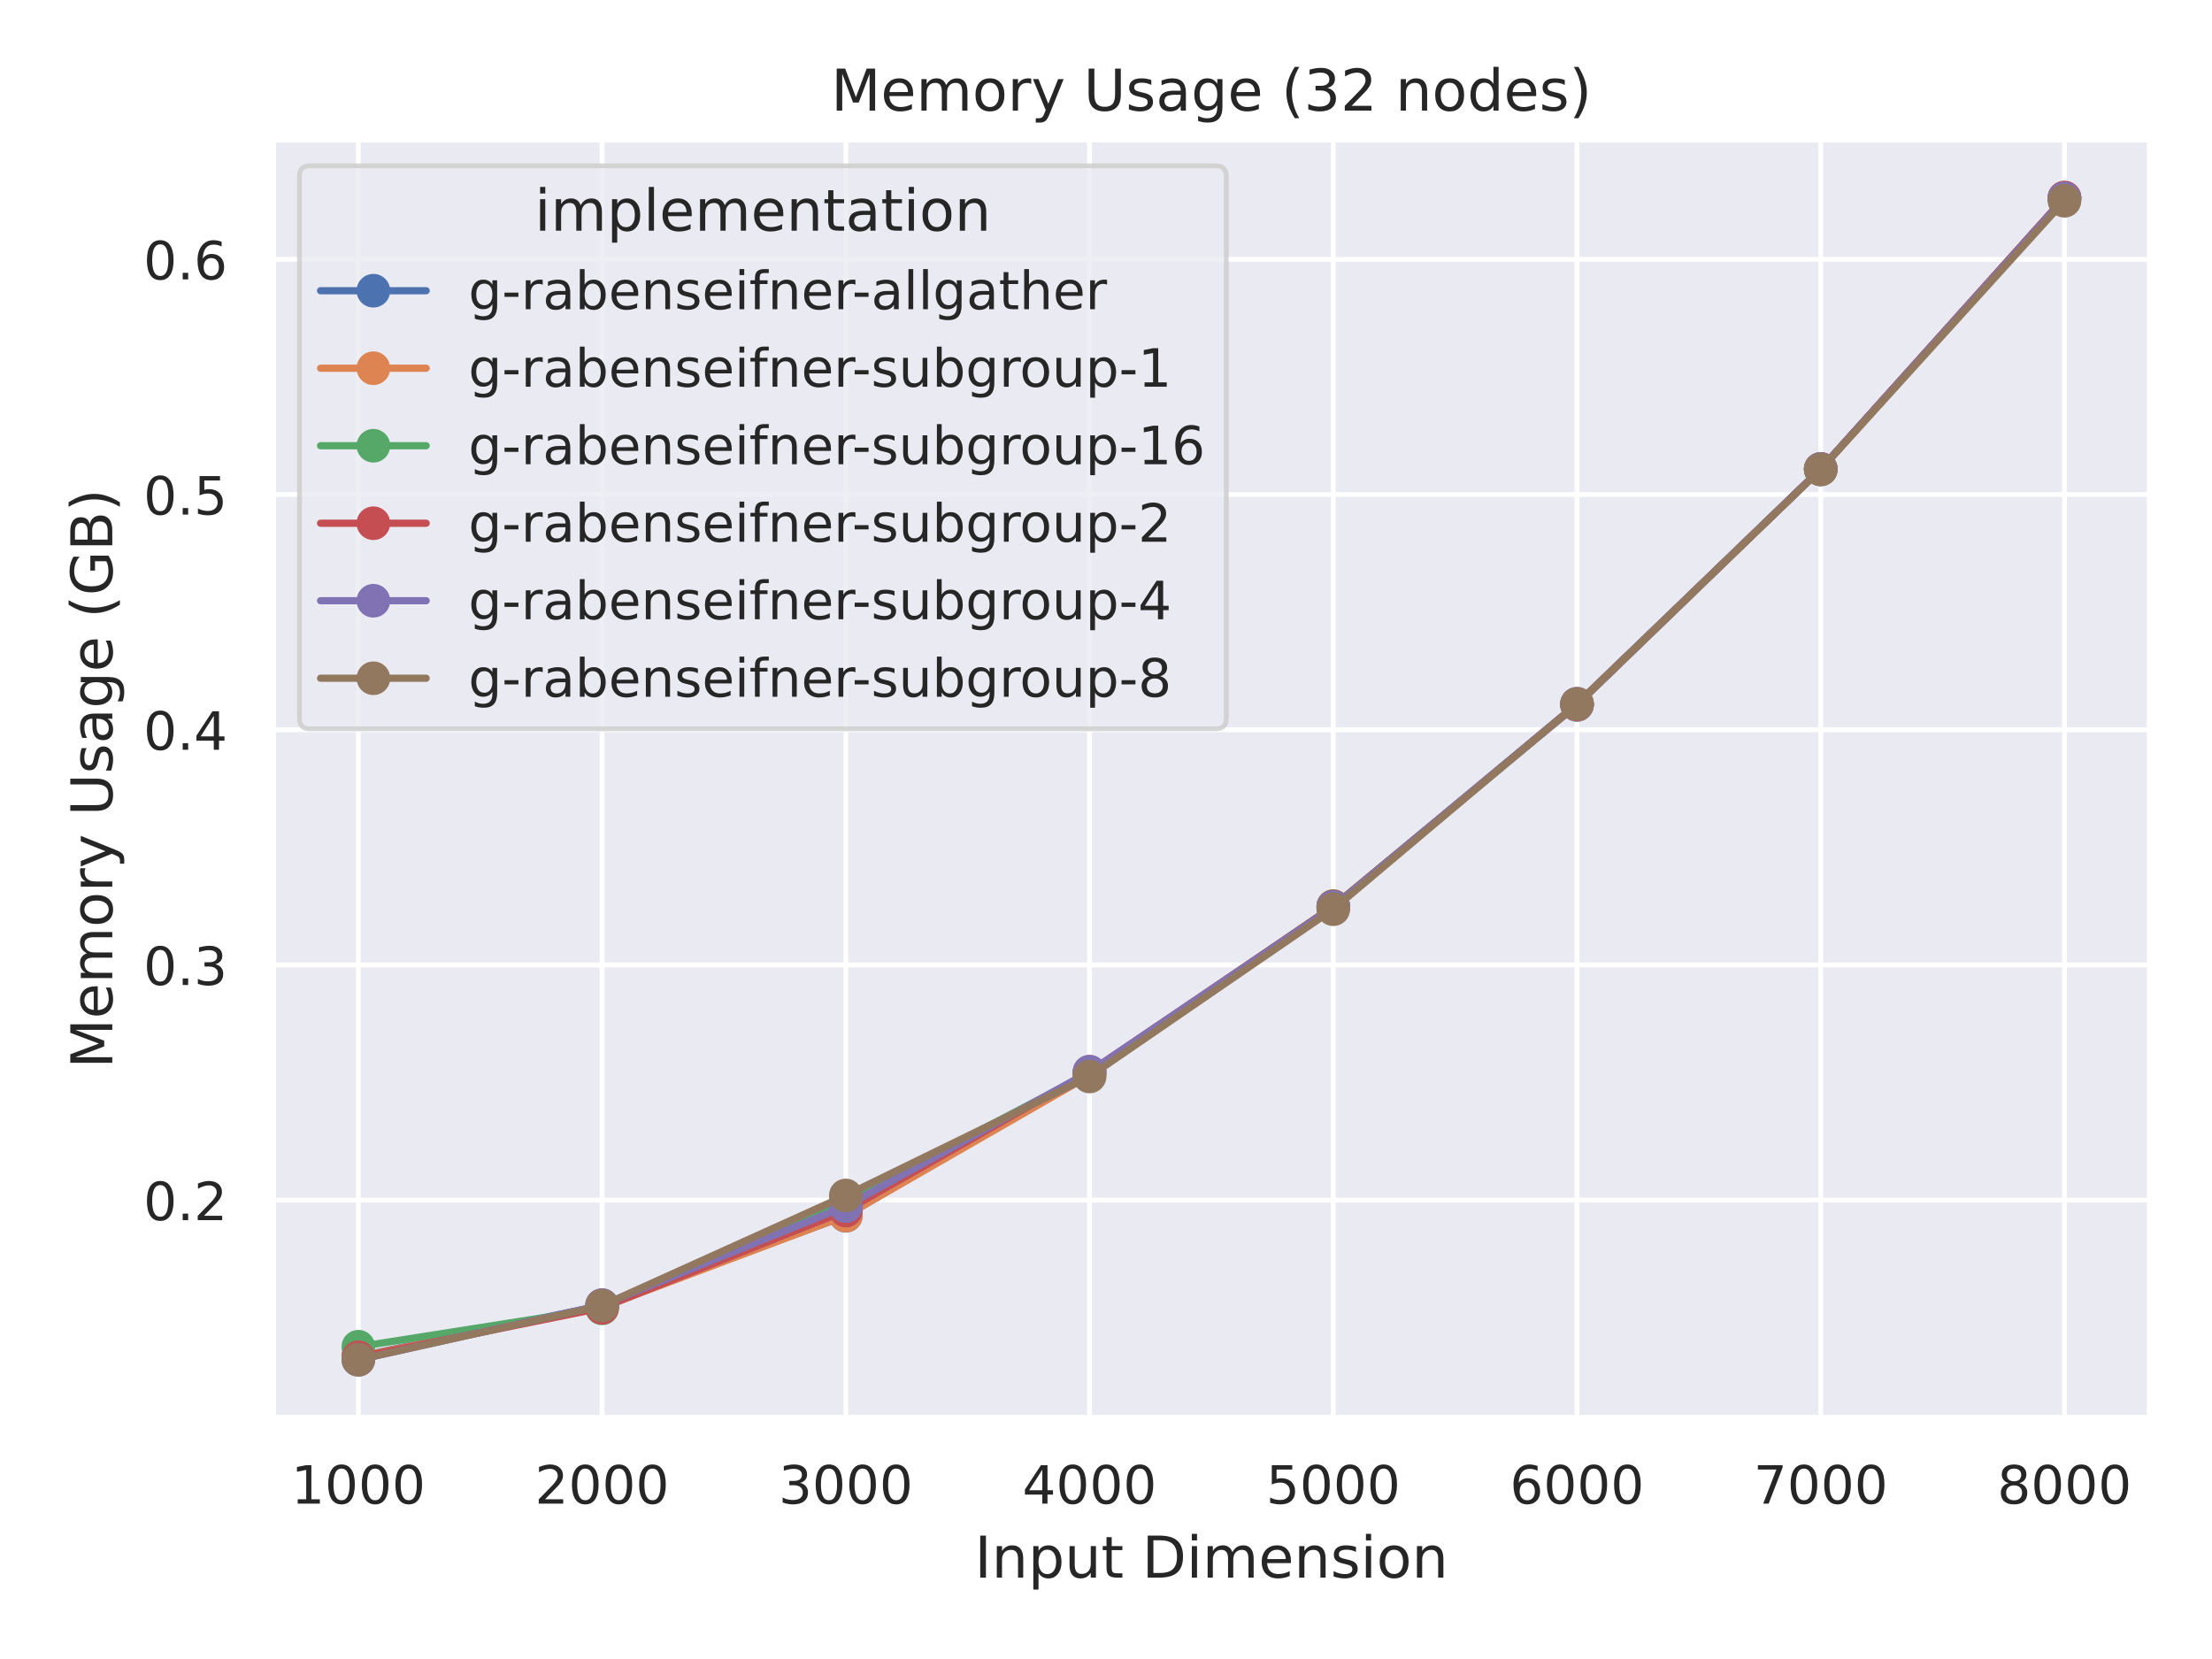 <?xml version="1.0" encoding="utf-8" standalone="no"?>
<!DOCTYPE svg PUBLIC "-//W3C//DTD SVG 1.1//EN"
  "http://www.w3.org/Graphics/SVG/1.1/DTD/svg11.dtd">
<!-- Created with matplotlib (https://matplotlib.org/) -->
<svg height="345.6pt" version="1.1" viewBox="0 0 460.8 345.6" width="460.8pt" xmlns="http://www.w3.org/2000/svg" xmlns:xlink="http://www.w3.org/1999/xlink">
 <defs>
  <style type="text/css">*{stroke-linecap:butt;stroke-linejoin:round;}</style>
 </defs>
 <g id="figure_1">
  <g id="patch_1">
   <path d="M 0 345.6 
L 460.8 345.6 
L 460.8 0 
L 0 0 
z
" style="fill:#ffffff;"/>
  </g>
  <g id="axes_1">
   <g id="patch_2">
    <path d="M 56.88 295.38 
L 447.84 295.38 
L 447.84 29.04 
L 56.88 29.04 
z
" style="fill:#eaeaf2;"/>
   </g>
   <g id="matplotlib.axis_1">
    <g id="xtick_1">
     <g id="line2d_1">
      <path clip-path="url(#p7ee2980d66)" d="M 74.651 295.38 
L 74.651 29.04 
" style="fill:none;stroke:#ffffff;stroke-linecap:round;"/>
     </g>
     <g id="text_1">
      <!-- 1000 -->
      <g style="fill:#262626;" transform="translate(60.653 313.238)scale(0.11 -0.11)">
       <defs>
        <path d="M 12.406 8.297 
L 28.516 8.297 
L 28.516 63.922 
L 10.984 60.406 
L 10.984 69.391 
L 28.422 72.906 
L 38.281 72.906 
L 38.281 8.297 
L 54.391 8.297 
L 54.391 0 
L 12.406 0 
z
" id="DejaVuSans-49"/>
        <path d="M 31.781 66.406 
Q 24.172 66.406 20.328 58.906 
Q 16.5 51.422 16.5 36.375 
Q 16.5 21.391 20.328 13.891 
Q 24.172 6.391 31.781 6.391 
Q 39.453 6.391 43.281 13.891 
Q 47.125 21.391 47.125 36.375 
Q 47.125 51.422 43.281 58.906 
Q 39.453 66.406 31.781 66.406 
z
M 31.781 74.219 
Q 44.047 74.219 50.516 64.516 
Q 56.984 54.828 56.984 36.375 
Q 56.984 17.969 50.516 8.266 
Q 44.047 -1.422 31.781 -1.422 
Q 19.531 -1.422 13.062 8.266 
Q 6.594 17.969 6.594 36.375 
Q 6.594 54.828 13.062 64.516 
Q 19.531 74.219 31.781 74.219 
z
" id="DejaVuSans-48"/>
       </defs>
       <use xlink:href="#DejaVuSans-49"/>
       <use x="63.623" xlink:href="#DejaVuSans-48"/>
       <use x="127.246" xlink:href="#DejaVuSans-48"/>
       <use x="190.869" xlink:href="#DejaVuSans-48"/>
      </g>
     </g>
    </g>
    <g id="xtick_2">
     <g id="line2d_2">
      <path clip-path="url(#p7ee2980d66)" d="M 125.425 295.38 
L 125.425 29.04 
" style="fill:none;stroke:#ffffff;stroke-linecap:round;"/>
     </g>
     <g id="text_2">
      <!-- 2000 -->
      <g style="fill:#262626;" transform="translate(111.427 313.238)scale(0.11 -0.11)">
       <defs>
        <path d="M 19.188 8.297 
L 53.609 8.297 
L 53.609 0 
L 7.328 0 
L 7.328 8.297 
Q 12.938 14.109 22.625 23.891 
Q 32.328 33.688 34.812 36.531 
Q 39.547 41.844 41.422 45.531 
Q 43.312 49.219 43.312 52.781 
Q 43.312 58.594 39.234 62.25 
Q 35.156 65.922 28.609 65.922 
Q 23.969 65.922 18.812 64.312 
Q 13.672 62.703 7.812 59.422 
L 7.812 69.391 
Q 13.766 71.781 18.938 73 
Q 24.125 74.219 28.422 74.219 
Q 39.75 74.219 46.484 68.547 
Q 53.219 62.891 53.219 53.422 
Q 53.219 48.922 51.531 44.891 
Q 49.859 40.875 45.406 35.406 
Q 44.188 33.984 37.641 27.219 
Q 31.109 20.453 19.188 8.297 
z
" id="DejaVuSans-50"/>
       </defs>
       <use xlink:href="#DejaVuSans-50"/>
       <use x="63.623" xlink:href="#DejaVuSans-48"/>
       <use x="127.246" xlink:href="#DejaVuSans-48"/>
       <use x="190.869" xlink:href="#DejaVuSans-48"/>
      </g>
     </g>
    </g>
    <g id="xtick_3">
     <g id="line2d_3">
      <path clip-path="url(#p7ee2980d66)" d="M 176.199 295.38 
L 176.199 29.04 
" style="fill:none;stroke:#ffffff;stroke-linecap:round;"/>
     </g>
     <g id="text_3">
      <!-- 3000 -->
      <g style="fill:#262626;" transform="translate(162.201 313.238)scale(0.11 -0.11)">
       <defs>
        <path d="M 40.578 39.312 
Q 47.656 37.797 51.625 33 
Q 55.609 28.219 55.609 21.188 
Q 55.609 10.406 48.188 4.484 
Q 40.766 -1.422 27.094 -1.422 
Q 22.516 -1.422 17.656 -0.516 
Q 12.797 0.391 7.625 2.203 
L 7.625 11.719 
Q 11.719 9.328 16.594 8.109 
Q 21.484 6.891 26.812 6.891 
Q 36.078 6.891 40.938 10.547 
Q 45.797 14.203 45.797 21.188 
Q 45.797 27.641 41.281 31.266 
Q 36.766 34.906 28.719 34.906 
L 20.219 34.906 
L 20.219 43.016 
L 29.109 43.016 
Q 36.375 43.016 40.234 45.922 
Q 44.094 48.828 44.094 54.297 
Q 44.094 59.906 40.109 62.906 
Q 36.141 65.922 28.719 65.922 
Q 24.656 65.922 20.016 65.031 
Q 15.375 64.156 9.812 62.312 
L 9.812 71.094 
Q 15.438 72.656 20.344 73.438 
Q 25.25 74.219 29.594 74.219 
Q 40.828 74.219 47.359 69.109 
Q 53.906 64.016 53.906 55.328 
Q 53.906 49.266 50.438 45.094 
Q 46.969 40.922 40.578 39.312 
z
" id="DejaVuSans-51"/>
       </defs>
       <use xlink:href="#DejaVuSans-51"/>
       <use x="63.623" xlink:href="#DejaVuSans-48"/>
       <use x="127.246" xlink:href="#DejaVuSans-48"/>
       <use x="190.869" xlink:href="#DejaVuSans-48"/>
      </g>
     </g>
    </g>
    <g id="xtick_4">
     <g id="line2d_4">
      <path clip-path="url(#p7ee2980d66)" d="M 226.973 295.38 
L 226.973 29.04 
" style="fill:none;stroke:#ffffff;stroke-linecap:round;"/>
     </g>
     <g id="text_4">
      <!-- 4000 -->
      <g style="fill:#262626;" transform="translate(212.975 313.238)scale(0.11 -0.11)">
       <defs>
        <path d="M 37.797 64.312 
L 12.891 25.391 
L 37.797 25.391 
z
M 35.203 72.906 
L 47.609 72.906 
L 47.609 25.391 
L 58.016 25.391 
L 58.016 17.188 
L 47.609 17.188 
L 47.609 0 
L 37.797 0 
L 37.797 17.188 
L 4.891 17.188 
L 4.891 26.703 
z
" id="DejaVuSans-52"/>
       </defs>
       <use xlink:href="#DejaVuSans-52"/>
       <use x="63.623" xlink:href="#DejaVuSans-48"/>
       <use x="127.246" xlink:href="#DejaVuSans-48"/>
       <use x="190.869" xlink:href="#DejaVuSans-48"/>
      </g>
     </g>
    </g>
    <g id="xtick_5">
     <g id="line2d_5">
      <path clip-path="url(#p7ee2980d66)" d="M 277.747 295.38 
L 277.747 29.04 
" style="fill:none;stroke:#ffffff;stroke-linecap:round;"/>
     </g>
     <g id="text_5">
      <!-- 5000 -->
      <g style="fill:#262626;" transform="translate(263.75 313.238)scale(0.11 -0.11)">
       <defs>
        <path d="M 10.797 72.906 
L 49.516 72.906 
L 49.516 64.594 
L 19.828 64.594 
L 19.828 46.734 
Q 21.969 47.469 24.109 47.828 
Q 26.266 48.188 28.422 48.188 
Q 40.625 48.188 47.75 41.5 
Q 54.891 34.812 54.891 23.391 
Q 54.891 11.625 47.562 5.094 
Q 40.234 -1.422 26.906 -1.422 
Q 22.312 -1.422 17.547 -0.641 
Q 12.797 0.141 7.719 1.703 
L 7.719 11.625 
Q 12.109 9.234 16.797 8.062 
Q 21.484 6.891 26.703 6.891 
Q 35.156 6.891 40.078 11.328 
Q 45.016 15.766 45.016 23.391 
Q 45.016 31 40.078 35.438 
Q 35.156 39.891 26.703 39.891 
Q 22.75 39.891 18.812 39.016 
Q 14.891 38.141 10.797 36.281 
z
" id="DejaVuSans-53"/>
       </defs>
       <use xlink:href="#DejaVuSans-53"/>
       <use x="63.623" xlink:href="#DejaVuSans-48"/>
       <use x="127.246" xlink:href="#DejaVuSans-48"/>
       <use x="190.869" xlink:href="#DejaVuSans-48"/>
      </g>
     </g>
    </g>
    <g id="xtick_6">
     <g id="line2d_6">
      <path clip-path="url(#p7ee2980d66)" d="M 328.521 295.38 
L 328.521 29.04 
" style="fill:none;stroke:#ffffff;stroke-linecap:round;"/>
     </g>
     <g id="text_6">
      <!-- 6000 -->
      <g style="fill:#262626;" transform="translate(314.524 313.238)scale(0.11 -0.11)">
       <defs>
        <path d="M 33.016 40.375 
Q 26.375 40.375 22.484 35.828 
Q 18.609 31.297 18.609 23.391 
Q 18.609 15.531 22.484 10.953 
Q 26.375 6.391 33.016 6.391 
Q 39.656 6.391 43.531 10.953 
Q 47.406 15.531 47.406 23.391 
Q 47.406 31.297 43.531 35.828 
Q 39.656 40.375 33.016 40.375 
z
M 52.594 71.297 
L 52.594 62.312 
Q 48.875 64.062 45.094 64.984 
Q 41.312 65.922 37.594 65.922 
Q 27.828 65.922 22.672 59.328 
Q 17.531 52.734 16.797 39.406 
Q 19.672 43.656 24.016 45.922 
Q 28.375 48.188 33.594 48.188 
Q 44.578 48.188 50.953 41.516 
Q 57.328 34.859 57.328 23.391 
Q 57.328 12.156 50.688 5.359 
Q 44.047 -1.422 33.016 -1.422 
Q 20.359 -1.422 13.672 8.266 
Q 6.984 17.969 6.984 36.375 
Q 6.984 53.656 15.188 63.938 
Q 23.391 74.219 37.203 74.219 
Q 40.922 74.219 44.703 73.484 
Q 48.484 72.75 52.594 71.297 
z
" id="DejaVuSans-54"/>
       </defs>
       <use xlink:href="#DejaVuSans-54"/>
       <use x="63.623" xlink:href="#DejaVuSans-48"/>
       <use x="127.246" xlink:href="#DejaVuSans-48"/>
       <use x="190.869" xlink:href="#DejaVuSans-48"/>
      </g>
     </g>
    </g>
    <g id="xtick_7">
     <g id="line2d_7">
      <path clip-path="url(#p7ee2980d66)" d="M 379.295 295.38 
L 379.295 29.04 
" style="fill:none;stroke:#ffffff;stroke-linecap:round;"/>
     </g>
     <g id="text_7">
      <!-- 7000 -->
      <g style="fill:#262626;" transform="translate(365.298 313.238)scale(0.11 -0.11)">
       <defs>
        <path d="M 8.203 72.906 
L 55.078 72.906 
L 55.078 68.703 
L 28.609 0 
L 18.312 0 
L 43.219 64.594 
L 8.203 64.594 
z
" id="DejaVuSans-55"/>
       </defs>
       <use xlink:href="#DejaVuSans-55"/>
       <use x="63.623" xlink:href="#DejaVuSans-48"/>
       <use x="127.246" xlink:href="#DejaVuSans-48"/>
       <use x="190.869" xlink:href="#DejaVuSans-48"/>
      </g>
     </g>
    </g>
    <g id="xtick_8">
     <g id="line2d_8">
      <path clip-path="url(#p7ee2980d66)" d="M 430.069 295.38 
L 430.069 29.04 
" style="fill:none;stroke:#ffffff;stroke-linecap:round;"/>
     </g>
     <g id="text_8">
      <!-- 8000 -->
      <g style="fill:#262626;" transform="translate(416.072 313.238)scale(0.11 -0.11)">
       <defs>
        <path d="M 31.781 34.625 
Q 24.75 34.625 20.719 30.859 
Q 16.703 27.094 16.703 20.516 
Q 16.703 13.922 20.719 10.156 
Q 24.75 6.391 31.781 6.391 
Q 38.812 6.391 42.859 10.172 
Q 46.922 13.969 46.922 20.516 
Q 46.922 27.094 42.891 30.859 
Q 38.875 34.625 31.781 34.625 
z
M 21.922 38.812 
Q 15.578 40.375 12.031 44.719 
Q 8.5 49.078 8.5 55.328 
Q 8.5 64.062 14.719 69.141 
Q 20.953 74.219 31.781 74.219 
Q 42.672 74.219 48.875 69.141 
Q 55.078 64.062 55.078 55.328 
Q 55.078 49.078 51.531 44.719 
Q 48 40.375 41.703 38.812 
Q 48.828 37.156 52.797 32.312 
Q 56.781 27.484 56.781 20.516 
Q 56.781 9.906 50.312 4.234 
Q 43.844 -1.422 31.781 -1.422 
Q 19.734 -1.422 13.25 4.234 
Q 6.781 9.906 6.781 20.516 
Q 6.781 27.484 10.781 32.312 
Q 14.797 37.156 21.922 38.812 
z
M 18.312 54.391 
Q 18.312 48.734 21.844 45.562 
Q 25.391 42.391 31.781 42.391 
Q 38.141 42.391 41.719 45.562 
Q 45.312 48.734 45.312 54.391 
Q 45.312 60.062 41.719 63.234 
Q 38.141 66.406 31.781 66.406 
Q 25.391 66.406 21.844 63.234 
Q 18.312 60.062 18.312 54.391 
z
" id="DejaVuSans-56"/>
       </defs>
       <use xlink:href="#DejaVuSans-56"/>
       <use x="63.623" xlink:href="#DejaVuSans-48"/>
       <use x="127.246" xlink:href="#DejaVuSans-48"/>
       <use x="190.869" xlink:href="#DejaVuSans-48"/>
      </g>
     </g>
    </g>
    <g id="text_9">
     <!-- Input Dimension -->
     <g style="fill:#262626;" transform="translate(203.025 328.644)scale(0.12 -0.12)">
      <defs>
       <path d="M 9.812 72.906 
L 19.672 72.906 
L 19.672 0 
L 9.812 0 
z
" id="DejaVuSans-73"/>
       <path d="M 54.891 33.016 
L 54.891 0 
L 45.906 0 
L 45.906 32.719 
Q 45.906 40.484 42.875 44.328 
Q 39.844 48.188 33.797 48.188 
Q 26.516 48.188 22.312 43.547 
Q 18.109 38.922 18.109 30.906 
L 18.109 0 
L 9.078 0 
L 9.078 54.688 
L 18.109 54.688 
L 18.109 46.188 
Q 21.344 51.125 25.703 53.562 
Q 30.078 56 35.797 56 
Q 45.219 56 50.047 50.172 
Q 54.891 44.344 54.891 33.016 
z
" id="DejaVuSans-110"/>
       <path d="M 18.109 8.203 
L 18.109 -20.797 
L 9.078 -20.797 
L 9.078 54.688 
L 18.109 54.688 
L 18.109 46.391 
Q 20.953 51.266 25.266 53.625 
Q 29.594 56 35.594 56 
Q 45.562 56 51.781 48.094 
Q 58.016 40.188 58.016 27.297 
Q 58.016 14.406 51.781 6.484 
Q 45.562 -1.422 35.594 -1.422 
Q 29.594 -1.422 25.266 0.953 
Q 20.953 3.328 18.109 8.203 
z
M 48.688 27.297 
Q 48.688 37.203 44.609 42.844 
Q 40.531 48.484 33.406 48.484 
Q 26.266 48.484 22.188 42.844 
Q 18.109 37.203 18.109 27.297 
Q 18.109 17.391 22.188 11.75 
Q 26.266 6.109 33.406 6.109 
Q 40.531 6.109 44.609 11.75 
Q 48.688 17.391 48.688 27.297 
z
" id="DejaVuSans-112"/>
       <path d="M 8.5 21.578 
L 8.5 54.688 
L 17.484 54.688 
L 17.484 21.922 
Q 17.484 14.156 20.5 10.266 
Q 23.531 6.391 29.594 6.391 
Q 36.859 6.391 41.078 11.031 
Q 45.312 15.672 45.312 23.688 
L 45.312 54.688 
L 54.297 54.688 
L 54.297 0 
L 45.312 0 
L 45.312 8.406 
Q 42.047 3.422 37.719 1 
Q 33.406 -1.422 27.688 -1.422 
Q 18.266 -1.422 13.375 4.438 
Q 8.5 10.297 8.5 21.578 
z
M 31.109 56 
z
" id="DejaVuSans-117"/>
       <path d="M 18.312 70.219 
L 18.312 54.688 
L 36.812 54.688 
L 36.812 47.703 
L 18.312 47.703 
L 18.312 18.016 
Q 18.312 11.328 20.141 9.422 
Q 21.969 7.516 27.594 7.516 
L 36.812 7.516 
L 36.812 0 
L 27.594 0 
Q 17.188 0 13.234 3.875 
Q 9.281 7.766 9.281 18.016 
L 9.281 47.703 
L 2.688 47.703 
L 2.688 54.688 
L 9.281 54.688 
L 9.281 70.219 
z
" id="DejaVuSans-116"/>
       <path id="DejaVuSans-32"/>
       <path d="M 19.672 64.797 
L 19.672 8.109 
L 31.594 8.109 
Q 46.688 8.109 53.688 14.938 
Q 60.688 21.781 60.688 36.531 
Q 60.688 51.172 53.688 57.984 
Q 46.688 64.797 31.594 64.797 
z
M 9.812 72.906 
L 30.078 72.906 
Q 51.266 72.906 61.172 64.094 
Q 71.094 55.281 71.094 36.531 
Q 71.094 17.672 61.125 8.828 
Q 51.172 0 30.078 0 
L 9.812 0 
z
" id="DejaVuSans-68"/>
       <path d="M 9.422 54.688 
L 18.406 54.688 
L 18.406 0 
L 9.422 0 
z
M 9.422 75.984 
L 18.406 75.984 
L 18.406 64.594 
L 9.422 64.594 
z
" id="DejaVuSans-105"/>
       <path d="M 52 44.188 
Q 55.375 50.25 60.062 53.125 
Q 64.75 56 71.094 56 
Q 79.641 56 84.281 50.016 
Q 88.922 44.047 88.922 33.016 
L 88.922 0 
L 79.891 0 
L 79.891 32.719 
Q 79.891 40.578 77.094 44.375 
Q 74.312 48.188 68.609 48.188 
Q 61.625 48.188 57.562 43.547 
Q 53.516 38.922 53.516 30.906 
L 53.516 0 
L 44.484 0 
L 44.484 32.719 
Q 44.484 40.625 41.703 44.406 
Q 38.922 48.188 33.109 48.188 
Q 26.219 48.188 22.156 43.531 
Q 18.109 38.875 18.109 30.906 
L 18.109 0 
L 9.078 0 
L 9.078 54.688 
L 18.109 54.688 
L 18.109 46.188 
Q 21.188 51.219 25.484 53.609 
Q 29.781 56 35.688 56 
Q 41.656 56 45.828 52.969 
Q 50 49.953 52 44.188 
z
" id="DejaVuSans-109"/>
       <path d="M 56.203 29.594 
L 56.203 25.203 
L 14.891 25.203 
Q 15.484 15.922 20.484 11.062 
Q 25.484 6.203 34.422 6.203 
Q 39.594 6.203 44.453 7.469 
Q 49.312 8.734 54.109 11.281 
L 54.109 2.781 
Q 49.266 0.734 44.188 -0.344 
Q 39.109 -1.422 33.891 -1.422 
Q 20.797 -1.422 13.156 6.188 
Q 5.516 13.812 5.516 26.812 
Q 5.516 40.234 12.766 48.109 
Q 20.016 56 32.328 56 
Q 43.359 56 49.781 48.891 
Q 56.203 41.797 56.203 29.594 
z
M 47.219 32.234 
Q 47.125 39.594 43.094 43.984 
Q 39.062 48.391 32.422 48.391 
Q 24.906 48.391 20.391 44.141 
Q 15.875 39.891 15.188 32.172 
z
" id="DejaVuSans-101"/>
       <path d="M 44.281 53.078 
L 44.281 44.578 
Q 40.484 46.531 36.375 47.5 
Q 32.281 48.484 27.875 48.484 
Q 21.188 48.484 17.844 46.438 
Q 14.5 44.391 14.5 40.281 
Q 14.5 37.156 16.891 35.375 
Q 19.281 33.594 26.516 31.984 
L 29.594 31.297 
Q 39.156 29.25 43.188 25.516 
Q 47.219 21.781 47.219 15.094 
Q 47.219 7.469 41.188 3.016 
Q 35.156 -1.422 24.609 -1.422 
Q 20.219 -1.422 15.453 -0.562 
Q 10.688 0.297 5.422 2 
L 5.422 11.281 
Q 10.406 8.688 15.234 7.391 
Q 20.062 6.109 24.812 6.109 
Q 31.156 6.109 34.562 8.281 
Q 37.984 10.453 37.984 14.406 
Q 37.984 18.062 35.516 20.016 
Q 33.062 21.969 24.703 23.781 
L 21.578 24.516 
Q 13.234 26.266 9.516 29.906 
Q 5.812 33.547 5.812 39.891 
Q 5.812 47.609 11.281 51.797 
Q 16.75 56 26.812 56 
Q 31.781 56 36.172 55.266 
Q 40.578 54.547 44.281 53.078 
z
" id="DejaVuSans-115"/>
       <path d="M 30.609 48.391 
Q 23.391 48.391 19.188 42.75 
Q 14.984 37.109 14.984 27.297 
Q 14.984 17.484 19.156 11.844 
Q 23.344 6.203 30.609 6.203 
Q 37.797 6.203 41.984 11.859 
Q 46.188 17.531 46.188 27.297 
Q 46.188 37.016 41.984 42.703 
Q 37.797 48.391 30.609 48.391 
z
M 30.609 56 
Q 42.328 56 49.016 48.375 
Q 55.719 40.766 55.719 27.297 
Q 55.719 13.875 49.016 6.219 
Q 42.328 -1.422 30.609 -1.422 
Q 18.844 -1.422 12.172 6.219 
Q 5.516 13.875 5.516 27.297 
Q 5.516 40.766 12.172 48.375 
Q 18.844 56 30.609 56 
z
" id="DejaVuSans-111"/>
      </defs>
      <use xlink:href="#DejaVuSans-73"/>
      <use x="29.492" xlink:href="#DejaVuSans-110"/>
      <use x="92.871" xlink:href="#DejaVuSans-112"/>
      <use x="156.348" xlink:href="#DejaVuSans-117"/>
      <use x="219.727" xlink:href="#DejaVuSans-116"/>
      <use x="258.936" xlink:href="#DejaVuSans-32"/>
      <use x="290.723" xlink:href="#DejaVuSans-68"/>
      <use x="367.725" xlink:href="#DejaVuSans-105"/>
      <use x="395.508" xlink:href="#DejaVuSans-109"/>
      <use x="492.92" xlink:href="#DejaVuSans-101"/>
      <use x="554.443" xlink:href="#DejaVuSans-110"/>
      <use x="617.822" xlink:href="#DejaVuSans-115"/>
      <use x="669.922" xlink:href="#DejaVuSans-105"/>
      <use x="697.705" xlink:href="#DejaVuSans-111"/>
      <use x="758.887" xlink:href="#DejaVuSans-110"/>
     </g>
    </g>
   </g>
   <g id="matplotlib.axis_2">
    <g id="ytick_1">
     <g id="line2d_9">
      <path clip-path="url(#p7ee2980d66)" d="M 56.88 250.003 
L 447.84 250.003 
" style="fill:none;stroke:#ffffff;stroke-linecap:round;"/>
     </g>
     <g id="text_10">
      <!-- 0.2 -->
      <g style="fill:#262626;" transform="translate(29.887 254.182)scale(0.11 -0.11)">
       <defs>
        <path d="M 10.688 12.406 
L 21 12.406 
L 21 0 
L 10.688 0 
z
" id="DejaVuSans-46"/>
       </defs>
       <use xlink:href="#DejaVuSans-48"/>
       <use x="63.623" xlink:href="#DejaVuSans-46"/>
       <use x="95.41" xlink:href="#DejaVuSans-50"/>
      </g>
     </g>
    </g>
    <g id="ytick_2">
     <g id="line2d_10">
      <path clip-path="url(#p7ee2980d66)" d="M 56.88 201.008 
L 447.84 201.008 
" style="fill:none;stroke:#ffffff;stroke-linecap:round;"/>
     </g>
     <g id="text_11">
      <!-- 0.3 -->
      <g style="fill:#262626;" transform="translate(29.887 205.187)scale(0.11 -0.11)">
       <use xlink:href="#DejaVuSans-48"/>
       <use x="63.623" xlink:href="#DejaVuSans-46"/>
       <use x="95.41" xlink:href="#DejaVuSans-51"/>
      </g>
     </g>
    </g>
    <g id="ytick_3">
     <g id="line2d_11">
      <path clip-path="url(#p7ee2980d66)" d="M 56.88 152.013 
L 447.84 152.013 
" style="fill:none;stroke:#ffffff;stroke-linecap:round;"/>
     </g>
     <g id="text_12">
      <!-- 0.4 -->
      <g style="fill:#262626;" transform="translate(29.887 156.192)scale(0.11 -0.11)">
       <use xlink:href="#DejaVuSans-48"/>
       <use x="63.623" xlink:href="#DejaVuSans-46"/>
       <use x="95.41" xlink:href="#DejaVuSans-52"/>
      </g>
     </g>
    </g>
    <g id="ytick_4">
     <g id="line2d_12">
      <path clip-path="url(#p7ee2980d66)" d="M 56.88 103.018 
L 447.84 103.018 
" style="fill:none;stroke:#ffffff;stroke-linecap:round;"/>
     </g>
     <g id="text_13">
      <!-- 0.5 -->
      <g style="fill:#262626;" transform="translate(29.887 107.197)scale(0.11 -0.11)">
       <use xlink:href="#DejaVuSans-48"/>
       <use x="63.623" xlink:href="#DejaVuSans-46"/>
       <use x="95.41" xlink:href="#DejaVuSans-53"/>
      </g>
     </g>
    </g>
    <g id="ytick_5">
     <g id="line2d_13">
      <path clip-path="url(#p7ee2980d66)" d="M 56.88 54.023 
L 447.84 54.023 
" style="fill:none;stroke:#ffffff;stroke-linecap:round;"/>
     </g>
     <g id="text_14">
      <!-- 0.6 -->
      <g style="fill:#262626;" transform="translate(29.887 58.202)scale(0.11 -0.11)">
       <use xlink:href="#DejaVuSans-48"/>
       <use x="63.623" xlink:href="#DejaVuSans-46"/>
       <use x="95.41" xlink:href="#DejaVuSans-54"/>
      </g>
     </g>
    </g>
    <g id="text_15">
     <!-- Memory Usage (GB) -->
     <g style="fill:#262626;" transform="translate(23.391 222.568)rotate(-90)scale(0.12 -0.12)">
      <defs>
       <path d="M 9.812 72.906 
L 24.516 72.906 
L 43.109 23.297 
L 61.812 72.906 
L 76.516 72.906 
L 76.516 0 
L 66.891 0 
L 66.891 64.016 
L 48.094 14.016 
L 38.188 14.016 
L 19.391 64.016 
L 19.391 0 
L 9.812 0 
z
" id="DejaVuSans-77"/>
       <path d="M 41.109 46.297 
Q 39.594 47.172 37.812 47.578 
Q 36.031 48 33.891 48 
Q 26.266 48 22.188 43.047 
Q 18.109 38.094 18.109 28.812 
L 18.109 0 
L 9.078 0 
L 9.078 54.688 
L 18.109 54.688 
L 18.109 46.188 
Q 20.953 51.172 25.484 53.578 
Q 30.031 56 36.531 56 
Q 37.453 56 38.578 55.875 
Q 39.703 55.766 41.062 55.516 
z
" id="DejaVuSans-114"/>
       <path d="M 32.172 -5.078 
Q 28.375 -14.844 24.75 -17.812 
Q 21.141 -20.797 15.094 -20.797 
L 7.906 -20.797 
L 7.906 -13.281 
L 13.188 -13.281 
Q 16.891 -13.281 18.938 -11.516 
Q 21 -9.766 23.484 -3.219 
L 25.094 0.875 
L 2.984 54.688 
L 12.5 54.688 
L 29.594 11.922 
L 46.688 54.688 
L 56.203 54.688 
z
" id="DejaVuSans-121"/>
       <path d="M 8.688 72.906 
L 18.609 72.906 
L 18.609 28.609 
Q 18.609 16.891 22.844 11.734 
Q 27.094 6.594 36.625 6.594 
Q 46.094 6.594 50.344 11.734 
Q 54.594 16.891 54.594 28.609 
L 54.594 72.906 
L 64.5 72.906 
L 64.5 27.391 
Q 64.5 13.141 57.438 5.859 
Q 50.391 -1.422 36.625 -1.422 
Q 22.797 -1.422 15.734 5.859 
Q 8.688 13.141 8.688 27.391 
z
" id="DejaVuSans-85"/>
       <path d="M 34.281 27.484 
Q 23.391 27.484 19.188 25 
Q 14.984 22.516 14.984 16.5 
Q 14.984 11.719 18.141 8.906 
Q 21.297 6.109 26.703 6.109 
Q 34.188 6.109 38.703 11.406 
Q 43.219 16.703 43.219 25.484 
L 43.219 27.484 
z
M 52.203 31.203 
L 52.203 0 
L 43.219 0 
L 43.219 8.297 
Q 40.141 3.328 35.547 0.953 
Q 30.953 -1.422 24.312 -1.422 
Q 15.922 -1.422 10.953 3.297 
Q 6 8.016 6 15.922 
Q 6 25.141 12.172 29.828 
Q 18.359 34.516 30.609 34.516 
L 43.219 34.516 
L 43.219 35.406 
Q 43.219 41.609 39.141 45 
Q 35.062 48.391 27.688 48.391 
Q 23 48.391 18.547 47.266 
Q 14.109 46.141 10.016 43.891 
L 10.016 52.203 
Q 14.938 54.109 19.578 55.047 
Q 24.219 56 28.609 56 
Q 40.484 56 46.344 49.844 
Q 52.203 43.703 52.203 31.203 
z
" id="DejaVuSans-97"/>
       <path d="M 45.406 27.984 
Q 45.406 37.75 41.375 43.109 
Q 37.359 48.484 30.078 48.484 
Q 22.859 48.484 18.828 43.109 
Q 14.797 37.75 14.797 27.984 
Q 14.797 18.266 18.828 12.891 
Q 22.859 7.516 30.078 7.516 
Q 37.359 7.516 41.375 12.891 
Q 45.406 18.266 45.406 27.984 
z
M 54.391 6.781 
Q 54.391 -7.172 48.188 -13.984 
Q 42 -20.797 29.203 -20.797 
Q 24.469 -20.797 20.266 -20.094 
Q 16.062 -19.391 12.109 -17.922 
L 12.109 -9.188 
Q 16.062 -11.328 19.922 -12.344 
Q 23.781 -13.375 27.781 -13.375 
Q 36.625 -13.375 41.016 -8.766 
Q 45.406 -4.156 45.406 5.172 
L 45.406 9.625 
Q 42.625 4.781 38.281 2.391 
Q 33.938 0 27.875 0 
Q 17.828 0 11.672 7.656 
Q 5.516 15.328 5.516 27.984 
Q 5.516 40.672 11.672 48.328 
Q 17.828 56 27.875 56 
Q 33.938 56 38.281 53.609 
Q 42.625 51.219 45.406 46.391 
L 45.406 54.688 
L 54.391 54.688 
z
" id="DejaVuSans-103"/>
       <path d="M 31 75.875 
Q 24.469 64.656 21.281 53.656 
Q 18.109 42.672 18.109 31.391 
Q 18.109 20.125 21.312 9.062 
Q 24.516 -2 31 -13.188 
L 23.188 -13.188 
Q 15.875 -1.703 12.234 9.375 
Q 8.594 20.453 8.594 31.391 
Q 8.594 42.281 12.203 53.312 
Q 15.828 64.359 23.188 75.875 
z
" id="DejaVuSans-40"/>
       <path d="M 59.516 10.406 
L 59.516 29.984 
L 43.406 29.984 
L 43.406 38.094 
L 69.281 38.094 
L 69.281 6.781 
Q 63.578 2.734 56.688 0.656 
Q 49.812 -1.422 42 -1.422 
Q 24.906 -1.422 15.25 8.562 
Q 5.609 18.562 5.609 36.375 
Q 5.609 54.25 15.25 64.234 
Q 24.906 74.219 42 74.219 
Q 49.125 74.219 55.547 72.453 
Q 61.969 70.703 67.391 67.281 
L 67.391 56.781 
Q 61.922 61.422 55.766 63.766 
Q 49.609 66.109 42.828 66.109 
Q 29.438 66.109 22.719 58.641 
Q 16.016 51.172 16.016 36.375 
Q 16.016 21.625 22.719 14.156 
Q 29.438 6.688 42.828 6.688 
Q 48.047 6.688 52.141 7.594 
Q 56.25 8.5 59.516 10.406 
z
" id="DejaVuSans-71"/>
       <path d="M 19.672 34.812 
L 19.672 8.109 
L 35.5 8.109 
Q 43.453 8.109 47.281 11.406 
Q 51.125 14.703 51.125 21.484 
Q 51.125 28.328 47.281 31.562 
Q 43.453 34.812 35.5 34.812 
z
M 19.672 64.797 
L 19.672 42.828 
L 34.281 42.828 
Q 41.5 42.828 45.031 45.531 
Q 48.578 48.25 48.578 53.812 
Q 48.578 59.328 45.031 62.062 
Q 41.5 64.797 34.281 64.797 
z
M 9.812 72.906 
L 35.016 72.906 
Q 46.297 72.906 52.391 68.219 
Q 58.5 63.531 58.5 54.891 
Q 58.5 48.188 55.375 44.234 
Q 52.25 40.281 46.188 39.312 
Q 53.469 37.75 57.5 32.781 
Q 61.531 27.828 61.531 20.406 
Q 61.531 10.641 54.891 5.312 
Q 48.25 0 35.984 0 
L 9.812 0 
z
" id="DejaVuSans-66"/>
       <path d="M 8.016 75.875 
L 15.828 75.875 
Q 23.141 64.359 26.781 53.312 
Q 30.422 42.281 30.422 31.391 
Q 30.422 20.453 26.781 9.375 
Q 23.141 -1.703 15.828 -13.188 
L 8.016 -13.188 
Q 14.5 -2 17.703 9.062 
Q 20.906 20.125 20.906 31.391 
Q 20.906 42.672 17.703 53.656 
Q 14.5 64.656 8.016 75.875 
z
" id="DejaVuSans-41"/>
      </defs>
      <use xlink:href="#DejaVuSans-77"/>
      <use x="86.279" xlink:href="#DejaVuSans-101"/>
      <use x="147.803" xlink:href="#DejaVuSans-109"/>
      <use x="245.215" xlink:href="#DejaVuSans-111"/>
      <use x="306.396" xlink:href="#DejaVuSans-114"/>
      <use x="347.51" xlink:href="#DejaVuSans-121"/>
      <use x="406.689" xlink:href="#DejaVuSans-32"/>
      <use x="438.477" xlink:href="#DejaVuSans-85"/>
      <use x="511.67" xlink:href="#DejaVuSans-115"/>
      <use x="563.77" xlink:href="#DejaVuSans-97"/>
      <use x="625.049" xlink:href="#DejaVuSans-103"/>
      <use x="688.525" xlink:href="#DejaVuSans-101"/>
      <use x="750.049" xlink:href="#DejaVuSans-32"/>
      <use x="781.836" xlink:href="#DejaVuSans-40"/>
      <use x="820.85" xlink:href="#DejaVuSans-71"/>
      <use x="898.34" xlink:href="#DejaVuSans-66"/>
      <use x="966.943" xlink:href="#DejaVuSans-41"/>
     </g>
    </g>
   </g>
   <g id="line2d_14">
    <path clip-path="url(#p7ee2980d66)" d="M 74.651 282.569 
L 125.425 271.944 
L 176.199 253.264 
L 226.973 223.515 
L 277.747 188.928 
L 328.521 146.853 
L 379.295 97.751 
L 430.069 41.269 
" style="fill:none;stroke:#4c72b0;stroke-linecap:round;stroke-width:1.5;"/>
    <defs>
     <path d="M 0 3 
C 0.796 3 1.559 2.684 2.121 2.121 
C 2.684 1.559 3 0.796 3 0 
C 3 -0.796 2.684 -1.559 2.121 -2.121 
C 1.559 -2.684 0.796 -3 0 -3 
C -0.796 -3 -1.559 -2.684 -2.121 -2.121 
C -2.684 -1.559 -3 -0.796 -3 0 
C -3 0.796 -2.684 1.559 -2.121 2.121 
C -1.559 2.684 -0.796 3 0 3 
z
" id="md70397c515" style="stroke:#4c72b0;"/>
    </defs>
    <g clip-path="url(#p7ee2980d66)">
     <use style="fill:#4c72b0;stroke:#4c72b0;" x="74.651" xlink:href="#md70397c515" y="282.569"/>
     <use style="fill:#4c72b0;stroke:#4c72b0;" x="125.425" xlink:href="#md70397c515" y="271.944"/>
     <use style="fill:#4c72b0;stroke:#4c72b0;" x="176.199" xlink:href="#md70397c515" y="253.264"/>
     <use style="fill:#4c72b0;stroke:#4c72b0;" x="226.973" xlink:href="#md70397c515" y="223.515"/>
     <use style="fill:#4c72b0;stroke:#4c72b0;" x="277.747" xlink:href="#md70397c515" y="188.928"/>
     <use style="fill:#4c72b0;stroke:#4c72b0;" x="328.521" xlink:href="#md70397c515" y="146.853"/>
     <use style="fill:#4c72b0;stroke:#4c72b0;" x="379.295" xlink:href="#md70397c515" y="97.751"/>
     <use style="fill:#4c72b0;stroke:#4c72b0;" x="430.069" xlink:href="#md70397c515" y="41.269"/>
    </g>
   </g>
   <g id="line2d_15">
    <path clip-path="url(#p7ee2980d66)" d="M 74.651 282.6 
L 125.425 272.342 
L 176.199 253.234 
L 226.973 224.036 
L 277.747 188.79 
L 328.521 146.792 
L 379.295 97.72 
L 430.069 41.299 
" style="fill:none;stroke:#dd8452;stroke-linecap:round;stroke-width:1.5;"/>
    <defs>
     <path d="M 0 3 
C 0.796 3 1.559 2.684 2.121 2.121 
C 2.684 1.559 3 0.796 3 0 
C 3 -0.796 2.684 -1.559 2.121 -2.121 
C 1.559 -2.684 0.796 -3 0 -3 
C -0.796 -3 -1.559 -2.684 -2.121 -2.121 
C -2.684 -1.559 -3 -0.796 -3 0 
C -3 0.796 -2.684 1.559 -2.121 2.121 
C -1.559 2.684 -0.796 3 0 3 
z
" id="ma762f28b83" style="stroke:#dd8452;"/>
    </defs>
    <g clip-path="url(#p7ee2980d66)">
     <use style="fill:#dd8452;stroke:#dd8452;" x="74.651" xlink:href="#ma762f28b83" y="282.6"/>
     <use style="fill:#dd8452;stroke:#dd8452;" x="125.425" xlink:href="#ma762f28b83" y="272.342"/>
     <use style="fill:#dd8452;stroke:#dd8452;" x="176.199" xlink:href="#ma762f28b83" y="253.234"/>
     <use style="fill:#dd8452;stroke:#dd8452;" x="226.973" xlink:href="#ma762f28b83" y="224.036"/>
     <use style="fill:#dd8452;stroke:#dd8452;" x="277.747" xlink:href="#ma762f28b83" y="188.79"/>
     <use style="fill:#dd8452;stroke:#dd8452;" x="328.521" xlink:href="#ma762f28b83" y="146.792"/>
     <use style="fill:#dd8452;stroke:#dd8452;" x="379.295" xlink:href="#ma762f28b83" y="97.72"/>
     <use style="fill:#dd8452;stroke:#dd8452;" x="430.069" xlink:href="#ma762f28b83" y="41.299"/>
    </g>
   </g>
   <g id="line2d_16">
    <path clip-path="url(#p7ee2980d66)" d="M 74.651 280.548 
L 125.425 272.556 
L 176.199 250.095 
L 226.973 223.53 
L 277.747 188.774 
L 328.521 146.746 
L 379.295 97.72 
L 430.069 41.208 
" style="fill:none;stroke:#55a868;stroke-linecap:round;stroke-width:1.5;"/>
    <defs>
     <path d="M 0 3 
C 0.796 3 1.559 2.684 2.121 2.121 
C 2.684 1.559 3 0.796 3 0 
C 3 -0.796 2.684 -1.559 2.121 -2.121 
C 1.559 -2.684 0.796 -3 0 -3 
C -0.796 -3 -1.559 -2.684 -2.121 -2.121 
C -2.684 -1.559 -3 -0.796 -3 0 
C -3 0.796 -2.684 1.559 -2.121 2.121 
C -1.559 2.684 -0.796 3 0 3 
z
" id="ma9cd193c01" style="stroke:#55a868;"/>
    </defs>
    <g clip-path="url(#p7ee2980d66)">
     <use style="fill:#55a868;stroke:#55a868;" x="74.651" xlink:href="#ma9cd193c01" y="280.548"/>
     <use style="fill:#55a868;stroke:#55a868;" x="125.425" xlink:href="#ma9cd193c01" y="272.556"/>
     <use style="fill:#55a868;stroke:#55a868;" x="176.199" xlink:href="#ma9cd193c01" y="250.095"/>
     <use style="fill:#55a868;stroke:#55a868;" x="226.973" xlink:href="#ma9cd193c01" y="223.53"/>
     <use style="fill:#55a868;stroke:#55a868;" x="277.747" xlink:href="#ma9cd193c01" y="188.774"/>
     <use style="fill:#55a868;stroke:#55a868;" x="328.521" xlink:href="#ma9cd193c01" y="146.746"/>
     <use style="fill:#55a868;stroke:#55a868;" x="379.295" xlink:href="#ma9cd193c01" y="97.72"/>
     <use style="fill:#55a868;stroke:#55a868;" x="430.069" xlink:href="#ma9cd193c01" y="41.208"/>
    </g>
   </g>
   <g id="line2d_17">
    <path clip-path="url(#p7ee2980d66)" d="M 74.651 282.753 
L 125.425 272.449 
L 176.199 252.192 
L 226.973 223.27 
L 277.747 188.836 
L 328.521 146.715 
L 379.295 97.69 
L 430.069 41.146 
" style="fill:none;stroke:#c44e52;stroke-linecap:round;stroke-width:1.5;"/>
    <defs>
     <path d="M 0 3 
C 0.796 3 1.559 2.684 2.121 2.121 
C 2.684 1.559 3 0.796 3 0 
C 3 -0.796 2.684 -1.559 2.121 -2.121 
C 1.559 -2.684 0.796 -3 0 -3 
C -0.796 -3 -1.559 -2.684 -2.121 -2.121 
C -2.684 -1.559 -3 -0.796 -3 0 
C -3 0.796 -2.684 1.559 -2.121 2.121 
C -1.559 2.684 -0.796 3 0 3 
z
" id="m7c291b2fe7" style="stroke:#c44e52;"/>
    </defs>
    <g clip-path="url(#p7ee2980d66)">
     <use style="fill:#c44e52;stroke:#c44e52;" x="74.651" xlink:href="#m7c291b2fe7" y="282.753"/>
     <use style="fill:#c44e52;stroke:#c44e52;" x="125.425" xlink:href="#m7c291b2fe7" y="272.449"/>
     <use style="fill:#c44e52;stroke:#c44e52;" x="176.199" xlink:href="#m7c291b2fe7" y="252.192"/>
     <use style="fill:#c44e52;stroke:#c44e52;" x="226.973" xlink:href="#m7c291b2fe7" y="223.27"/>
     <use style="fill:#c44e52;stroke:#c44e52;" x="277.747" xlink:href="#m7c291b2fe7" y="188.836"/>
     <use style="fill:#c44e52;stroke:#c44e52;" x="328.521" xlink:href="#m7c291b2fe7" y="146.715"/>
     <use style="fill:#c44e52;stroke:#c44e52;" x="379.295" xlink:href="#m7c291b2fe7" y="97.69"/>
     <use style="fill:#c44e52;stroke:#c44e52;" x="430.069" xlink:href="#m7c291b2fe7" y="41.146"/>
    </g>
   </g>
   <g id="line2d_18">
    <path clip-path="url(#p7ee2980d66)" d="M 74.651 283.274 
L 125.425 271.867 
L 176.199 251.274 
L 226.973 223.255 
L 277.747 188.943 
L 328.521 146.593 
L 379.295 97.705 
L 430.069 41.33 
" style="fill:none;stroke:#8172b3;stroke-linecap:round;stroke-width:1.5;"/>
    <defs>
     <path d="M 0 3 
C 0.796 3 1.559 2.684 2.121 2.121 
C 2.684 1.559 3 0.796 3 0 
C 3 -0.796 2.684 -1.559 2.121 -2.121 
C 1.559 -2.684 0.796 -3 0 -3 
C -0.796 -3 -1.559 -2.684 -2.121 -2.121 
C -2.684 -1.559 -3 -0.796 -3 0 
C -3 0.796 -2.684 1.559 -2.121 2.121 
C -1.559 2.684 -0.796 3 0 3 
z
" id="m0b69b92b2b" style="stroke:#8172b3;"/>
    </defs>
    <g clip-path="url(#p7ee2980d66)">
     <use style="fill:#8172b3;stroke:#8172b3;" x="74.651" xlink:href="#m0b69b92b2b" y="283.274"/>
     <use style="fill:#8172b3;stroke:#8172b3;" x="125.425" xlink:href="#m0b69b92b2b" y="271.867"/>
     <use style="fill:#8172b3;stroke:#8172b3;" x="176.199" xlink:href="#m0b69b92b2b" y="251.274"/>
     <use style="fill:#8172b3;stroke:#8172b3;" x="226.973" xlink:href="#m0b69b92b2b" y="223.255"/>
     <use style="fill:#8172b3;stroke:#8172b3;" x="277.747" xlink:href="#m0b69b92b2b" y="188.943"/>
     <use style="fill:#8172b3;stroke:#8172b3;" x="328.521" xlink:href="#m0b69b92b2b" y="146.593"/>
     <use style="fill:#8172b3;stroke:#8172b3;" x="379.295" xlink:href="#m0b69b92b2b" y="97.705"/>
     <use style="fill:#8172b3;stroke:#8172b3;" x="430.069" xlink:href="#m0b69b92b2b" y="41.33"/>
    </g>
   </g>
   <g id="line2d_19">
    <path clip-path="url(#p7ee2980d66)" d="M 74.651 283.258 
L 125.425 271.974 
L 176.199 249.038 
L 226.973 224.25 
L 277.747 189.402 
L 328.521 146.623 
L 379.295 97.812 
L 430.069 41.82 
" style="fill:none;stroke:#937860;stroke-linecap:round;stroke-width:1.5;"/>
    <defs>
     <path d="M 0 3 
C 0.796 3 1.559 2.684 2.121 2.121 
C 2.684 1.559 3 0.796 3 0 
C 3 -0.796 2.684 -1.559 2.121 -2.121 
C 1.559 -2.684 0.796 -3 0 -3 
C -0.796 -3 -1.559 -2.684 -2.121 -2.121 
C -2.684 -1.559 -3 -0.796 -3 0 
C -3 0.796 -2.684 1.559 -2.121 2.121 
C -1.559 2.684 -0.796 3 0 3 
z
" id="m9b99b7cd95" style="stroke:#937860;"/>
    </defs>
    <g clip-path="url(#p7ee2980d66)">
     <use style="fill:#937860;stroke:#937860;" x="74.651" xlink:href="#m9b99b7cd95" y="283.258"/>
     <use style="fill:#937860;stroke:#937860;" x="125.425" xlink:href="#m9b99b7cd95" y="271.974"/>
     <use style="fill:#937860;stroke:#937860;" x="176.199" xlink:href="#m9b99b7cd95" y="249.038"/>
     <use style="fill:#937860;stroke:#937860;" x="226.973" xlink:href="#m9b99b7cd95" y="224.25"/>
     <use style="fill:#937860;stroke:#937860;" x="277.747" xlink:href="#m9b99b7cd95" y="189.402"/>
     <use style="fill:#937860;stroke:#937860;" x="328.521" xlink:href="#m9b99b7cd95" y="146.623"/>
     <use style="fill:#937860;stroke:#937860;" x="379.295" xlink:href="#m9b99b7cd95" y="97.812"/>
     <use style="fill:#937860;stroke:#937860;" x="430.069" xlink:href="#m9b99b7cd95" y="41.82"/>
    </g>
   </g>
   <g id="patch_3">
    <path d="M 56.88 295.38 
L 56.88 29.04 
" style="fill:none;stroke:#ffffff;stroke-linecap:square;stroke-linejoin:miter;stroke-width:1.25;"/>
   </g>
   <g id="patch_4">
    <path d="M 447.84 295.38 
L 447.84 29.04 
" style="fill:none;stroke:#ffffff;stroke-linecap:square;stroke-linejoin:miter;stroke-width:1.25;"/>
   </g>
   <g id="patch_5">
    <path d="M 56.88 295.38 
L 447.84 295.38 
" style="fill:none;stroke:#ffffff;stroke-linecap:square;stroke-linejoin:miter;stroke-width:1.25;"/>
   </g>
   <g id="patch_6">
    <path d="M 56.88 29.04 
L 447.84 29.04 
" style="fill:none;stroke:#ffffff;stroke-linecap:square;stroke-linejoin:miter;stroke-width:1.25;"/>
   </g>
   <g id="text_16">
    <!-- Memory Usage (32 nodes) -->
    <g style="fill:#262626;" transform="translate(173.125 23.04)scale(0.12 -0.12)">
     <defs>
      <path d="M 45.406 46.391 
L 45.406 75.984 
L 54.391 75.984 
L 54.391 0 
L 45.406 0 
L 45.406 8.203 
Q 42.578 3.328 38.25 0.953 
Q 33.938 -1.422 27.875 -1.422 
Q 17.969 -1.422 11.734 6.484 
Q 5.516 14.406 5.516 27.297 
Q 5.516 40.188 11.734 48.094 
Q 17.969 56 27.875 56 
Q 33.938 56 38.25 53.625 
Q 42.578 51.266 45.406 46.391 
z
M 14.797 27.297 
Q 14.797 17.391 18.875 11.75 
Q 22.953 6.109 30.078 6.109 
Q 37.203 6.109 41.297 11.75 
Q 45.406 17.391 45.406 27.297 
Q 45.406 37.203 41.297 42.844 
Q 37.203 48.484 30.078 48.484 
Q 22.953 48.484 18.875 42.844 
Q 14.797 37.203 14.797 27.297 
z
" id="DejaVuSans-100"/>
     </defs>
     <use xlink:href="#DejaVuSans-77"/>
     <use x="86.279" xlink:href="#DejaVuSans-101"/>
     <use x="147.803" xlink:href="#DejaVuSans-109"/>
     <use x="245.215" xlink:href="#DejaVuSans-111"/>
     <use x="306.396" xlink:href="#DejaVuSans-114"/>
     <use x="347.51" xlink:href="#DejaVuSans-121"/>
     <use x="406.689" xlink:href="#DejaVuSans-32"/>
     <use x="438.477" xlink:href="#DejaVuSans-85"/>
     <use x="511.67" xlink:href="#DejaVuSans-115"/>
     <use x="563.77" xlink:href="#DejaVuSans-97"/>
     <use x="625.049" xlink:href="#DejaVuSans-103"/>
     <use x="688.525" xlink:href="#DejaVuSans-101"/>
     <use x="750.049" xlink:href="#DejaVuSans-32"/>
     <use x="781.836" xlink:href="#DejaVuSans-40"/>
     <use x="820.85" xlink:href="#DejaVuSans-51"/>
     <use x="884.473" xlink:href="#DejaVuSans-50"/>
     <use x="948.096" xlink:href="#DejaVuSans-32"/>
     <use x="979.883" xlink:href="#DejaVuSans-110"/>
     <use x="1043.262" xlink:href="#DejaVuSans-111"/>
     <use x="1104.443" xlink:href="#DejaVuSans-100"/>
     <use x="1167.92" xlink:href="#DejaVuSans-101"/>
     <use x="1229.443" xlink:href="#DejaVuSans-115"/>
     <use x="1281.543" xlink:href="#DejaVuSans-41"/>
    </g>
   </g>
   <g id="legend_1">
    <g id="patch_7">
     <path d="M 64.58 151.829 
L 253.268 151.829 
Q 255.468 151.829 255.468 149.629 
L 255.468 36.74 
Q 255.468 34.54 253.268 34.54 
L 64.58 34.54 
Q 62.38 34.54 62.38 36.74 
L 62.38 149.629 
Q 62.38 151.829 64.58 151.829 
z
" style="fill:#eaeaf2;opacity:0.8;stroke:#cccccc;stroke-linejoin:miter;"/>
    </g>
    <g id="text_17">
     <!-- implementation -->
     <g style="fill:#262626;" transform="translate(111.384 48.058)scale(0.12 -0.12)">
      <defs>
       <path d="M 9.422 75.984 
L 18.406 75.984 
L 18.406 0 
L 9.422 0 
z
" id="DejaVuSans-108"/>
      </defs>
      <use xlink:href="#DejaVuSans-105"/>
      <use x="27.783" xlink:href="#DejaVuSans-109"/>
      <use x="125.195" xlink:href="#DejaVuSans-112"/>
      <use x="188.672" xlink:href="#DejaVuSans-108"/>
      <use x="216.455" xlink:href="#DejaVuSans-101"/>
      <use x="277.979" xlink:href="#DejaVuSans-109"/>
      <use x="375.391" xlink:href="#DejaVuSans-101"/>
      <use x="436.914" xlink:href="#DejaVuSans-110"/>
      <use x="500.293" xlink:href="#DejaVuSans-116"/>
      <use x="539.502" xlink:href="#DejaVuSans-97"/>
      <use x="600.781" xlink:href="#DejaVuSans-116"/>
      <use x="639.99" xlink:href="#DejaVuSans-105"/>
      <use x="667.773" xlink:href="#DejaVuSans-111"/>
      <use x="728.955" xlink:href="#DejaVuSans-110"/>
     </g>
    </g>
    <g id="line2d_20">
     <path d="M 66.78 60.562 
L 88.78 60.562 
" style="fill:none;stroke:#4c72b0;stroke-linecap:round;stroke-width:1.5;"/>
    </g>
    <g id="line2d_21">
     <g>
      <use style="fill:#4c72b0;stroke:#4c72b0;" x="77.78" xlink:href="#md70397c515" y="60.562"/>
     </g>
    </g>
    <g id="text_18">
     <!-- g-rabenseifner-allgather -->
     <g style="fill:#262626;" transform="translate(97.58 64.412)scale(0.11 -0.11)">
      <defs>
       <path d="M 4.891 31.391 
L 31.203 31.391 
L 31.203 23.391 
L 4.891 23.391 
z
" id="DejaVuSans-45"/>
       <path d="M 48.688 27.297 
Q 48.688 37.203 44.609 42.844 
Q 40.531 48.484 33.406 48.484 
Q 26.266 48.484 22.188 42.844 
Q 18.109 37.203 18.109 27.297 
Q 18.109 17.391 22.188 11.75 
Q 26.266 6.109 33.406 6.109 
Q 40.531 6.109 44.609 11.75 
Q 48.688 17.391 48.688 27.297 
z
M 18.109 46.391 
Q 20.953 51.266 25.266 53.625 
Q 29.594 56 35.594 56 
Q 45.562 56 51.781 48.094 
Q 58.016 40.188 58.016 27.297 
Q 58.016 14.406 51.781 6.484 
Q 45.562 -1.422 35.594 -1.422 
Q 29.594 -1.422 25.266 0.953 
Q 20.953 3.328 18.109 8.203 
L 18.109 0 
L 9.078 0 
L 9.078 75.984 
L 18.109 75.984 
z
" id="DejaVuSans-98"/>
       <path d="M 37.109 75.984 
L 37.109 68.5 
L 28.516 68.5 
Q 23.688 68.5 21.797 66.547 
Q 19.922 64.594 19.922 59.516 
L 19.922 54.688 
L 34.719 54.688 
L 34.719 47.703 
L 19.922 47.703 
L 19.922 0 
L 10.891 0 
L 10.891 47.703 
L 2.297 47.703 
L 2.297 54.688 
L 10.891 54.688 
L 10.891 58.5 
Q 10.891 67.625 15.141 71.797 
Q 19.391 75.984 28.609 75.984 
z
" id="DejaVuSans-102"/>
       <path d="M 54.891 33.016 
L 54.891 0 
L 45.906 0 
L 45.906 32.719 
Q 45.906 40.484 42.875 44.328 
Q 39.844 48.188 33.797 48.188 
Q 26.516 48.188 22.312 43.547 
Q 18.109 38.922 18.109 30.906 
L 18.109 0 
L 9.078 0 
L 9.078 75.984 
L 18.109 75.984 
L 18.109 46.188 
Q 21.344 51.125 25.703 53.562 
Q 30.078 56 35.797 56 
Q 45.219 56 50.047 50.172 
Q 54.891 44.344 54.891 33.016 
z
" id="DejaVuSans-104"/>
      </defs>
      <use xlink:href="#DejaVuSans-103"/>
      <use x="63.477" xlink:href="#DejaVuSans-45"/>
      <use x="99.561" xlink:href="#DejaVuSans-114"/>
      <use x="140.674" xlink:href="#DejaVuSans-97"/>
      <use x="201.953" xlink:href="#DejaVuSans-98"/>
      <use x="265.43" xlink:href="#DejaVuSans-101"/>
      <use x="326.953" xlink:href="#DejaVuSans-110"/>
      <use x="390.332" xlink:href="#DejaVuSans-115"/>
      <use x="442.432" xlink:href="#DejaVuSans-101"/>
      <use x="503.955" xlink:href="#DejaVuSans-105"/>
      <use x="531.738" xlink:href="#DejaVuSans-102"/>
      <use x="566.943" xlink:href="#DejaVuSans-110"/>
      <use x="630.322" xlink:href="#DejaVuSans-101"/>
      <use x="691.846" xlink:href="#DejaVuSans-114"/>
      <use x="726.584" xlink:href="#DejaVuSans-45"/>
      <use x="762.668" xlink:href="#DejaVuSans-97"/>
      <use x="823.947" xlink:href="#DejaVuSans-108"/>
      <use x="851.73" xlink:href="#DejaVuSans-108"/>
      <use x="879.514" xlink:href="#DejaVuSans-103"/>
      <use x="942.99" xlink:href="#DejaVuSans-97"/>
      <use x="1004.27" xlink:href="#DejaVuSans-116"/>
      <use x="1043.479" xlink:href="#DejaVuSans-104"/>
      <use x="1106.857" xlink:href="#DejaVuSans-101"/>
      <use x="1168.381" xlink:href="#DejaVuSans-114"/>
     </g>
    </g>
    <g id="line2d_22">
     <path d="M 66.78 76.708 
L 88.78 76.708 
" style="fill:none;stroke:#dd8452;stroke-linecap:round;stroke-width:1.5;"/>
    </g>
    <g id="line2d_23">
     <g>
      <use style="fill:#dd8452;stroke:#dd8452;" x="77.78" xlink:href="#ma762f28b83" y="76.708"/>
     </g>
    </g>
    <g id="text_19">
     <!-- g-rabenseifner-subgroup-1 -->
     <g style="fill:#262626;" transform="translate(97.58 80.558)scale(0.11 -0.11)">
      <use xlink:href="#DejaVuSans-103"/>
      <use x="63.477" xlink:href="#DejaVuSans-45"/>
      <use x="99.561" xlink:href="#DejaVuSans-114"/>
      <use x="140.674" xlink:href="#DejaVuSans-97"/>
      <use x="201.953" xlink:href="#DejaVuSans-98"/>
      <use x="265.43" xlink:href="#DejaVuSans-101"/>
      <use x="326.953" xlink:href="#DejaVuSans-110"/>
      <use x="390.332" xlink:href="#DejaVuSans-115"/>
      <use x="442.432" xlink:href="#DejaVuSans-101"/>
      <use x="503.955" xlink:href="#DejaVuSans-105"/>
      <use x="531.738" xlink:href="#DejaVuSans-102"/>
      <use x="566.943" xlink:href="#DejaVuSans-110"/>
      <use x="630.322" xlink:href="#DejaVuSans-101"/>
      <use x="691.846" xlink:href="#DejaVuSans-114"/>
      <use x="726.584" xlink:href="#DejaVuSans-45"/>
      <use x="762.668" xlink:href="#DejaVuSans-115"/>
      <use x="814.768" xlink:href="#DejaVuSans-117"/>
      <use x="878.146" xlink:href="#DejaVuSans-98"/>
      <use x="941.623" xlink:href="#DejaVuSans-103"/>
      <use x="1005.1" xlink:href="#DejaVuSans-114"/>
      <use x="1043.963" xlink:href="#DejaVuSans-111"/>
      <use x="1105.145" xlink:href="#DejaVuSans-117"/>
      <use x="1168.523" xlink:href="#DejaVuSans-112"/>
      <use x="1232" xlink:href="#DejaVuSans-45"/>
      <use x="1268.084" xlink:href="#DejaVuSans-49"/>
     </g>
    </g>
    <g id="line2d_24">
     <path d="M 66.78 92.854 
L 88.78 92.854 
" style="fill:none;stroke:#55a868;stroke-linecap:round;stroke-width:1.5;"/>
    </g>
    <g id="line2d_25">
     <g>
      <use style="fill:#55a868;stroke:#55a868;" x="77.78" xlink:href="#ma9cd193c01" y="92.854"/>
     </g>
    </g>
    <g id="text_20">
     <!-- g-rabenseifner-subgroup-16 -->
     <g style="fill:#262626;" transform="translate(97.58 96.704)scale(0.11 -0.11)">
      <use xlink:href="#DejaVuSans-103"/>
      <use x="63.477" xlink:href="#DejaVuSans-45"/>
      <use x="99.561" xlink:href="#DejaVuSans-114"/>
      <use x="140.674" xlink:href="#DejaVuSans-97"/>
      <use x="201.953" xlink:href="#DejaVuSans-98"/>
      <use x="265.43" xlink:href="#DejaVuSans-101"/>
      <use x="326.953" xlink:href="#DejaVuSans-110"/>
      <use x="390.332" xlink:href="#DejaVuSans-115"/>
      <use x="442.432" xlink:href="#DejaVuSans-101"/>
      <use x="503.955" xlink:href="#DejaVuSans-105"/>
      <use x="531.738" xlink:href="#DejaVuSans-102"/>
      <use x="566.943" xlink:href="#DejaVuSans-110"/>
      <use x="630.322" xlink:href="#DejaVuSans-101"/>
      <use x="691.846" xlink:href="#DejaVuSans-114"/>
      <use x="726.584" xlink:href="#DejaVuSans-45"/>
      <use x="762.668" xlink:href="#DejaVuSans-115"/>
      <use x="814.768" xlink:href="#DejaVuSans-117"/>
      <use x="878.146" xlink:href="#DejaVuSans-98"/>
      <use x="941.623" xlink:href="#DejaVuSans-103"/>
      <use x="1005.1" xlink:href="#DejaVuSans-114"/>
      <use x="1043.963" xlink:href="#DejaVuSans-111"/>
      <use x="1105.145" xlink:href="#DejaVuSans-117"/>
      <use x="1168.523" xlink:href="#DejaVuSans-112"/>
      <use x="1232" xlink:href="#DejaVuSans-45"/>
      <use x="1268.084" xlink:href="#DejaVuSans-49"/>
      <use x="1331.707" xlink:href="#DejaVuSans-54"/>
     </g>
    </g>
    <g id="line2d_26">
     <path d="M 66.78 109 
L 88.78 109 
" style="fill:none;stroke:#c44e52;stroke-linecap:round;stroke-width:1.5;"/>
    </g>
    <g id="line2d_27">
     <g>
      <use style="fill:#c44e52;stroke:#c44e52;" x="77.78" xlink:href="#m7c291b2fe7" y="109"/>
     </g>
    </g>
    <g id="text_21">
     <!-- g-rabenseifner-subgroup-2 -->
     <g style="fill:#262626;" transform="translate(97.58 112.85)scale(0.11 -0.11)">
      <use xlink:href="#DejaVuSans-103"/>
      <use x="63.477" xlink:href="#DejaVuSans-45"/>
      <use x="99.561" xlink:href="#DejaVuSans-114"/>
      <use x="140.674" xlink:href="#DejaVuSans-97"/>
      <use x="201.953" xlink:href="#DejaVuSans-98"/>
      <use x="265.43" xlink:href="#DejaVuSans-101"/>
      <use x="326.953" xlink:href="#DejaVuSans-110"/>
      <use x="390.332" xlink:href="#DejaVuSans-115"/>
      <use x="442.432" xlink:href="#DejaVuSans-101"/>
      <use x="503.955" xlink:href="#DejaVuSans-105"/>
      <use x="531.738" xlink:href="#DejaVuSans-102"/>
      <use x="566.943" xlink:href="#DejaVuSans-110"/>
      <use x="630.322" xlink:href="#DejaVuSans-101"/>
      <use x="691.846" xlink:href="#DejaVuSans-114"/>
      <use x="726.584" xlink:href="#DejaVuSans-45"/>
      <use x="762.668" xlink:href="#DejaVuSans-115"/>
      <use x="814.768" xlink:href="#DejaVuSans-117"/>
      <use x="878.146" xlink:href="#DejaVuSans-98"/>
      <use x="941.623" xlink:href="#DejaVuSans-103"/>
      <use x="1005.1" xlink:href="#DejaVuSans-114"/>
      <use x="1043.963" xlink:href="#DejaVuSans-111"/>
      <use x="1105.145" xlink:href="#DejaVuSans-117"/>
      <use x="1168.523" xlink:href="#DejaVuSans-112"/>
      <use x="1232" xlink:href="#DejaVuSans-45"/>
      <use x="1268.084" xlink:href="#DejaVuSans-50"/>
     </g>
    </g>
    <g id="line2d_28">
     <path d="M 66.78 125.146 
L 88.78 125.146 
" style="fill:none;stroke:#8172b3;stroke-linecap:round;stroke-width:1.5;"/>
    </g>
    <g id="line2d_29">
     <g>
      <use style="fill:#8172b3;stroke:#8172b3;" x="77.78" xlink:href="#m0b69b92b2b" y="125.146"/>
     </g>
    </g>
    <g id="text_22">
     <!-- g-rabenseifner-subgroup-4 -->
     <g style="fill:#262626;" transform="translate(97.58 128.996)scale(0.11 -0.11)">
      <use xlink:href="#DejaVuSans-103"/>
      <use x="63.477" xlink:href="#DejaVuSans-45"/>
      <use x="99.561" xlink:href="#DejaVuSans-114"/>
      <use x="140.674" xlink:href="#DejaVuSans-97"/>
      <use x="201.953" xlink:href="#DejaVuSans-98"/>
      <use x="265.43" xlink:href="#DejaVuSans-101"/>
      <use x="326.953" xlink:href="#DejaVuSans-110"/>
      <use x="390.332" xlink:href="#DejaVuSans-115"/>
      <use x="442.432" xlink:href="#DejaVuSans-101"/>
      <use x="503.955" xlink:href="#DejaVuSans-105"/>
      <use x="531.738" xlink:href="#DejaVuSans-102"/>
      <use x="566.943" xlink:href="#DejaVuSans-110"/>
      <use x="630.322" xlink:href="#DejaVuSans-101"/>
      <use x="691.846" xlink:href="#DejaVuSans-114"/>
      <use x="726.584" xlink:href="#DejaVuSans-45"/>
      <use x="762.668" xlink:href="#DejaVuSans-115"/>
      <use x="814.768" xlink:href="#DejaVuSans-117"/>
      <use x="878.146" xlink:href="#DejaVuSans-98"/>
      <use x="941.623" xlink:href="#DejaVuSans-103"/>
      <use x="1005.1" xlink:href="#DejaVuSans-114"/>
      <use x="1043.963" xlink:href="#DejaVuSans-111"/>
      <use x="1105.145" xlink:href="#DejaVuSans-117"/>
      <use x="1168.523" xlink:href="#DejaVuSans-112"/>
      <use x="1232" xlink:href="#DejaVuSans-45"/>
      <use x="1268.084" xlink:href="#DejaVuSans-52"/>
     </g>
    </g>
    <g id="line2d_30">
     <path d="M 66.78 141.292 
L 88.78 141.292 
" style="fill:none;stroke:#937860;stroke-linecap:round;stroke-width:1.5;"/>
    </g>
    <g id="line2d_31">
     <g>
      <use style="fill:#937860;stroke:#937860;" x="77.78" xlink:href="#m9b99b7cd95" y="141.292"/>
     </g>
    </g>
    <g id="text_23">
     <!-- g-rabenseifner-subgroup-8 -->
     <g style="fill:#262626;" transform="translate(97.58 145.142)scale(0.11 -0.11)">
      <use xlink:href="#DejaVuSans-103"/>
      <use x="63.477" xlink:href="#DejaVuSans-45"/>
      <use x="99.561" xlink:href="#DejaVuSans-114"/>
      <use x="140.674" xlink:href="#DejaVuSans-97"/>
      <use x="201.953" xlink:href="#DejaVuSans-98"/>
      <use x="265.43" xlink:href="#DejaVuSans-101"/>
      <use x="326.953" xlink:href="#DejaVuSans-110"/>
      <use x="390.332" xlink:href="#DejaVuSans-115"/>
      <use x="442.432" xlink:href="#DejaVuSans-101"/>
      <use x="503.955" xlink:href="#DejaVuSans-105"/>
      <use x="531.738" xlink:href="#DejaVuSans-102"/>
      <use x="566.943" xlink:href="#DejaVuSans-110"/>
      <use x="630.322" xlink:href="#DejaVuSans-101"/>
      <use x="691.846" xlink:href="#DejaVuSans-114"/>
      <use x="726.584" xlink:href="#DejaVuSans-45"/>
      <use x="762.668" xlink:href="#DejaVuSans-115"/>
      <use x="814.768" xlink:href="#DejaVuSans-117"/>
      <use x="878.146" xlink:href="#DejaVuSans-98"/>
      <use x="941.623" xlink:href="#DejaVuSans-103"/>
      <use x="1005.1" xlink:href="#DejaVuSans-114"/>
      <use x="1043.963" xlink:href="#DejaVuSans-111"/>
      <use x="1105.145" xlink:href="#DejaVuSans-117"/>
      <use x="1168.523" xlink:href="#DejaVuSans-112"/>
      <use x="1232" xlink:href="#DejaVuSans-45"/>
      <use x="1268.084" xlink:href="#DejaVuSans-56"/>
     </g>
    </g>
   </g>
  </g>
 </g>
 <defs>
  <clipPath id="p7ee2980d66">
   <rect height="266.34" width="390.96" x="56.88" y="29.04"/>
  </clipPath>
 </defs>
</svg>
